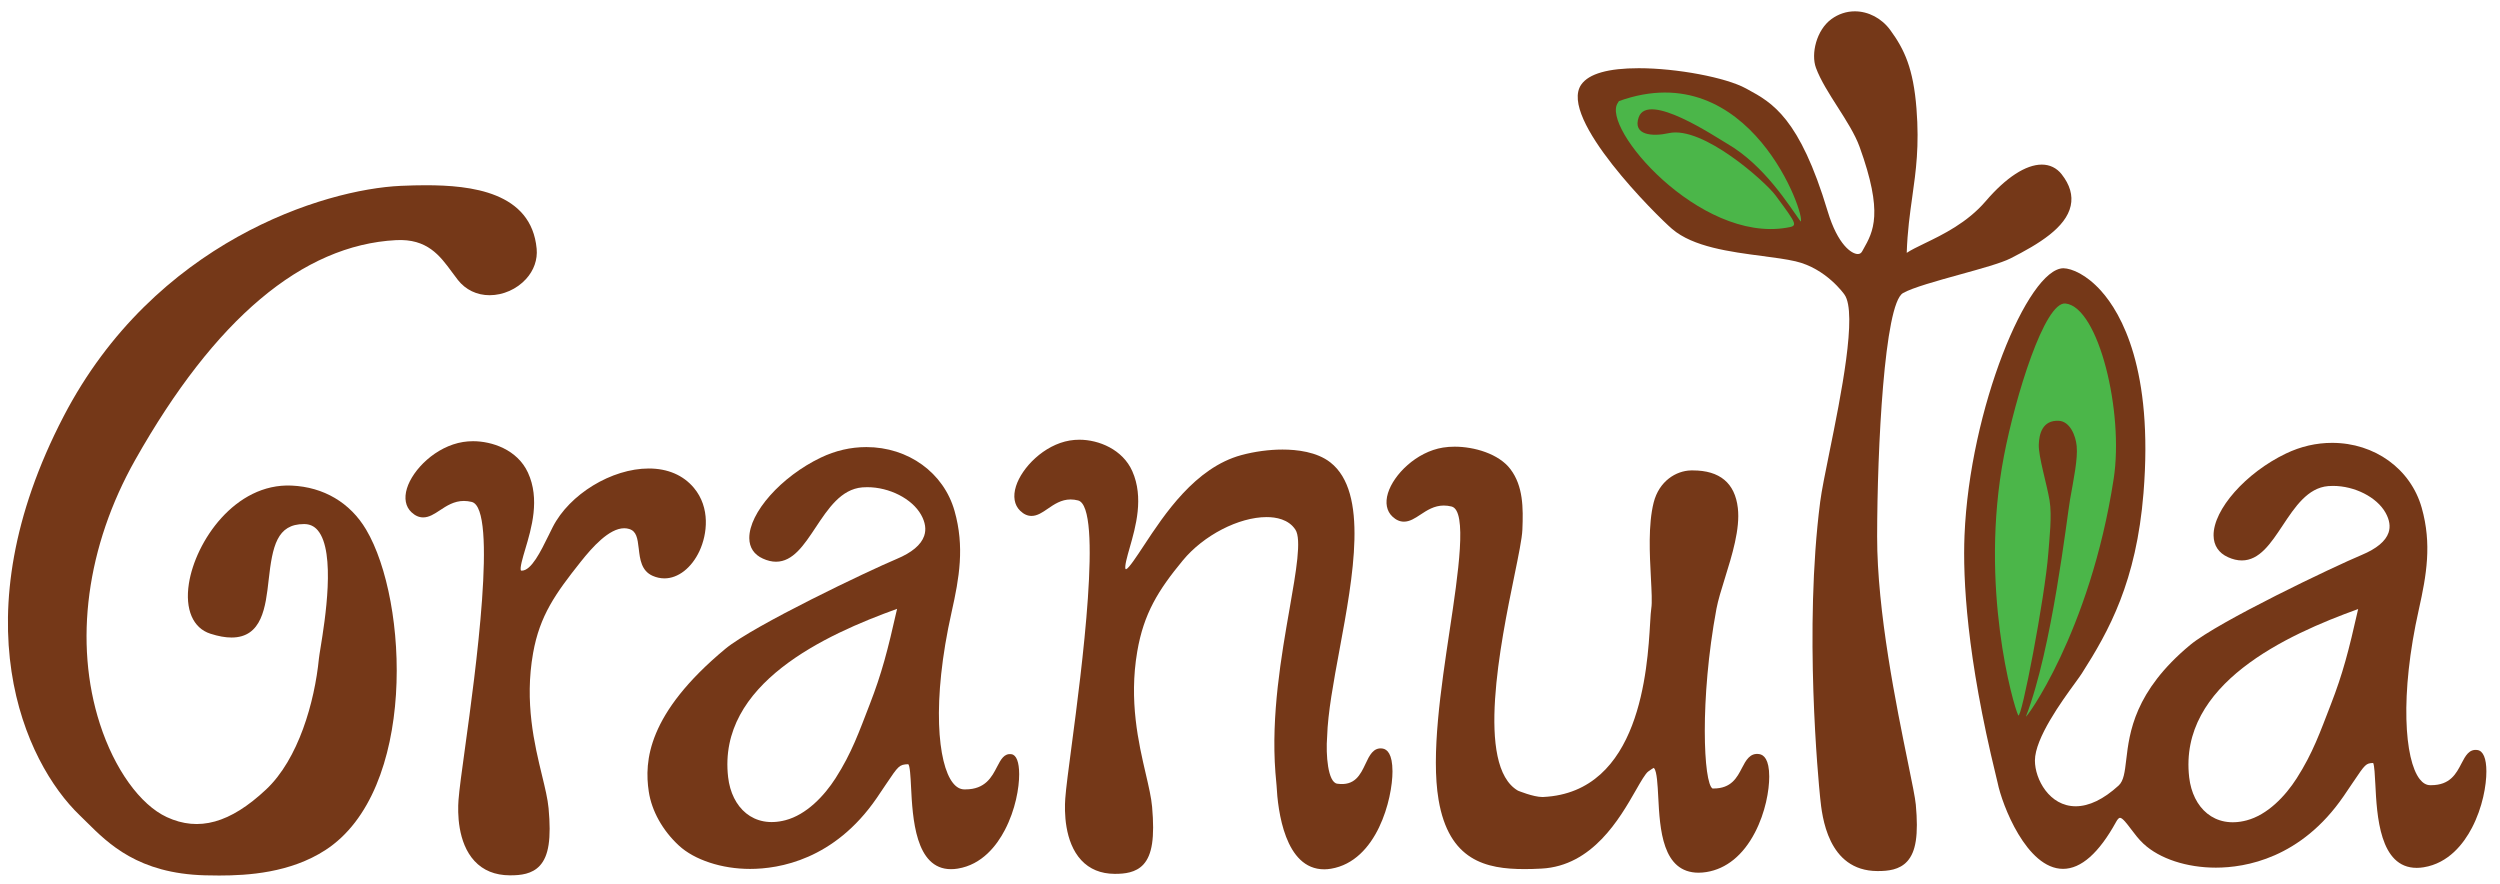 <?xml version="1.0" encoding="utf-8"?>
<!-- Generator: Adobe Illustrator 17.0.0, SVG Export Plug-In . SVG Version: 6.00 Build 0)  -->
<!DOCTYPE svg PUBLIC "-//W3C//DTD SVG 1.1//EN" "http://www.w3.org/Graphics/SVG/1.1/DTD/svg11.dtd">
<svg version="1.1" id="Layer_1" xmlns="http://www.w3.org/2000/svg" xmlns:xlink="http://www.w3.org/1999/xlink" x="0px" y="0px"
	  viewBox="0 0 425.559 150.424" enable-background="new 0 0 425.559 150.424"
	 xml:space="preserve">
<path fill="#753818" d="M110.443,79.749c-6.32,0-13.502,4.376-16.35,9.962c-0.25,0.489-0.5,1.001-0.754,1.52
	c-1.291,2.632-2.897,5.907-4.521,5.907c-0.001,0-0.002,0-0.003,0c-0.093-0.007-0.131-0.023-0.129-0.021
	c-0.254-0.347,0.303-2.214,0.709-3.577c1.081-3.619,2.56-8.576,0.472-13.095c-1.824-3.943-6.171-5.342-9.34-5.342
	c-0.581,0-1.154,0.045-1.703,0.133c-4.634,0.745-8.568,4.682-9.554,7.903c-0.511,1.669-0.238,3.109,0.769,4.055
	c0.632,0.593,1.285,0.881,1.996,0.881c0,0,0,0,0,0c1.009,0,1.907-0.593,2.857-1.22c1.124-0.741,2.397-1.582,4.069-1.582
	c0.43,0,0.879,0.056,1.334,0.166c4.484,1.082,0.574,29.459-1.096,41.576c-0.574,4.168-1.028,7.46-1.153,9.186
	c-0.15,2.067-0.187,7.214,2.724,10.362c1.482,1.604,3.496,2.424,5.986,2.438h0.122c1.736,0,3.69-0.196,5.021-1.653
	c1.513-1.657,1.956-4.576,1.482-9.761c-0.144-1.575-0.598-3.448-1.123-5.617c-1.268-5.236-3.005-12.408-1.513-20.809
	c1.137-6.393,3.823-10.137,8.112-15.541c1.943-2.447,4.825-5.7,7.403-5.7c0.287,0,0.569,0.041,0.839,0.124
	c1.231,0.375,1.423,1.525,1.634,3.371c0.202,1.764,0.431,3.764,2.377,4.612c0.649,0.283,1.319,0.427,1.991,0.427
	c2.339,0,4.625-1.785,5.966-4.658c1.33-2.851,1.877-7.379-0.956-10.757C116.307,80.887,113.655,79.749,110.443,79.749z"/>
<path fill="#753818" d="M421.735,127.676c-1.43-0.22-2.066,0.995-2.728,2.271c-0.9,1.739-1.921,3.711-5.176,3.711l-0.207-0.003
	c-0.631-0.016-1.214-0.362-1.735-1.03c-2.558-3.278-3.428-14.257-0.142-28.898c1.3-5.81,2.234-11.12,0.485-17.291
	c-1.869-6.609-7.999-11.05-15.253-11.05c-2.699,0-5.343,0.611-7.858,1.817c-6.84,3.278-12.366,9.537-12.317,13.951
	c0.019,1.698,0.867,2.976,2.456,3.694c0.809,0.367,1.597,0.553,2.342,0.553c3.015,0,4.928-2.885,6.953-5.938
	c2.095-3.158,4.26-6.423,7.755-6.717c0.269-0.022,0.542-0.033,0.817-0.033c3.695,0,7.457,1.916,8.943,4.556
	c0.694,1.232,0.868,2.377,0.517,3.402c-0.501,1.459-2.037,2.734-4.565,3.792c-4.642,1.941-24.422,11.348-29.213,15.331
	c-9.502,7.902-10.329,14.907-10.876,19.543c-0.245,2.083-0.423,3.589-1.298,4.386c-2.567,2.339-5.024,3.524-7.304,3.525
	c-0.001,0,0,0-0.001,0c-4.466,0-6.938-4.6-6.939-7.778c0.003-3.818,4.588-10.118,6.791-13.146c0.534-0.735,0.957-1.316,1.191-1.685
	c4.646-7.271,9.284-15.631,10.502-30.715c1.701-21.024-3.785-30.572-7.206-34.393c-2.5-2.791-4.977-3.827-6.411-3.868
	c-6.058,0-15.973,23.957-16.851,45.48c-0.304,7.434,0.381,20.578,5.369,40.981c0.141,0.578,0.235,0.96,0.267,1.119
	c0.751,3.757,4.95,14.657,11.134,14.657c3.077,0,6.12-2.696,9.044-8.013c0.236-0.431,0.473-0.677,0.648-0.677
	c0.436,0,1.196,1.012,1.867,1.904c0.62,0.825,1.323,1.76,2.152,2.526c2.743,2.538,7.344,4.054,12.307,4.054
	c5.001,0,14.475-1.579,21.736-12.152c0.64-0.932,1.166-1.715,1.608-2.373c2.104-3.134,2.198-3.237,3.433-3.294
	c0.209,0.451,0.293,2.122,0.367,3.607c0.266,5.328,0.711,14.247,7.04,14.249c0.001,0,0.001,0,0.002,0c0.376,0,0.772-0.033,1.179-0.1
	c4.256-0.685,6.819-4.026,8.221-6.71c1.821-3.488,2.466-7.255,2.461-9.617C423.239,129.117,422.704,127.828,421.735,127.676z
	 M396.785,119.86c-1.844,4.757-3.073,8.31-5.836,12.632c-1.939,3.032-4.971,6.225-8.535,7.159c-5.434,1.428-9.162-2.111-9.763-7.329
	c-1.828-15.899,16.607-24.263,28.763-28.649C399.79,110.867,398.794,114.677,396.785,119.86z"/>
<g>
	<path fill="#753818" d="M37.302,149.035c-0.836,0-1.638-0.015-2.396-0.034c-11.349-0.297-16.45-5.372-20.175-9.078
		c-0.399-0.397-0.786-0.781-1.166-1.146c-9.428-9.054-20.61-33.55-2.721-67.936C26.287,41.16,55.146,32.217,68.249,31.635
		c1.564-0.069,2.946-0.103,4.224-0.103c7.673,0,17.978,1.12,18.879,10.806c0.173,1.856-0.469,3.688-1.807,5.156
		c-1.573,1.727-3.892,2.758-6.202,2.758c-2.166,0-4.083-0.922-5.4-2.598c-0.337-0.429-0.666-0.876-0.999-1.329
		c-2.071-2.816-4.217-5.727-9.533-5.447c-15.92,0.839-30.854,13.417-44.384,37.387c-8.301,14.704-10.496,31.09-6.022,44.958
		c2.48,7.688,6.847,13.771,11.395,15.872c5.433,2.509,10.781,1.028,16.895-4.706c5.517-5.177,8.262-14.899,8.991-22.273
		c0.037-0.364,0.144-1.032,0.289-1.921c0.721-4.441,2.638-16.239-0.488-19.925c-0.604-0.713-1.364-1.061-2.323-1.063
		c-4.62,0-5.386,3.76-6.03,9.497c-0.517,4.602-1.103,9.817-6.32,9.817c0,0,0,0-0.001,0c-1.05,0-2.222-0.21-3.582-0.644
		c-2.985-0.952-4.36-4.144-3.676-8.538c1.112-7.147,7.85-17.115,17.489-16.682c5.454,0.248,9.955,2.905,12.673,7.48
		c7.26,12.225,8.617,44.505-6.937,54.574C49.392,148.587,42.195,149.035,37.302,149.035z"/>
</g>
<path fill="#4BB649" d="M351.606,51.664c-3.572-0.396-8.569,15.946-10.484,25.935c-4.267,22.247,1.633,42.598,2.426,44.163
	c0.513,1.011,4.561-20.131,5.123-27.604c0.175-2.326,0.654-6.381,0.212-8.987c-0.477-2.808-1.894-7.439-1.834-9.485
	c0.053-1.799,0.615-4.203,3.417-4.055c1.878,0.1,2.867,2.493,3.034,4.301c0.205,2.223-0.494,5.478-1.133,9.126
	c-0.536,3.059-3.055,25.43-7.493,36.881c-0.338,0.871,10.869-14.078,14.926-40.442C361.545,70.157,357.247,52.289,351.606,51.664z"
	/>
<g id="Layer_2">
	<g id="Layer_3">
		<path fill="#753818" d="M172.186,128.387c0.833,0.132,1.293,1.338,1.302,3.387c0.005,2.336-0.634,6.061-2.435,9.508
			c-1.37,2.632-3.881,5.911-8.03,6.577c-0.396,0.064-0.78,0.095-1.146,0.093c-6.094,0-6.534-8.776-6.796-14.014
			c-0.082-1.648-0.183-3.707-0.494-3.854c-1.518,0.065-1.643,0.258-3.767,3.415c-0.437,0.659-0.962,1.438-1.599,2.371
			c-7.202,10.474-16.584,12.041-21.536,12.04c-2.414,0.001-4.781-0.378-6.877-1.072c-2.102-0.687-3.926-1.683-5.255-2.915
			c-2.765-2.553-4.627-5.897-5.117-9.177c-0.774-5.132-0.267-13.238,13.025-24.292c4.775-3.967,24.518-13.356,29.151-15.296
			c2.597-1.083,4.182-2.409,4.704-3.939c0.378-1.095,0.198-2.309-0.532-3.605c-1.53-2.714-5.38-4.686-9.165-4.684
			c-0.281-0.005-0.561,0.01-0.834,0.032c-3.619,0.304-5.816,3.62-7.945,6.829c-1.985,2.996-3.864,5.825-6.741,5.827
			c-0.711,0.002-1.467-0.178-2.241-0.533c-1.495-0.673-2.294-1.876-2.31-3.467c-0.045-4.325,5.414-10.485,12.174-13.722
			c2.483-1.19,5.088-1.791,7.75-1.792c7.145,0.001,13.175,4.367,15.014,10.87c1.73,6.114,0.805,11.388-0.489,17.162
			c-3.459,15.405-2.328,25.889,0.189,29.109c0.57,0.733,1.214,1.112,1.926,1.13l0.215,0c3.406,0.002,4.51-2.132,5.392-3.842
			C170.373,129.276,170.934,128.196,172.186,128.387z M152.706,103.638c-12.156,4.385-30.591,12.75-28.763,28.649
			c0.601,5.218,4.328,8.757,9.763,7.329c3.564-0.934,6.596-4.127,8.535-7.159c2.762-4.322,3.992-7.874,5.836-12.632
			C150.085,114.642,151.081,110.832,152.706,103.638"/>
	</g>
</g>
<g id="Layer_4">
	<g>
	</g>
	<g>
		<g>
			<path fill="#753818" d="M289.148,148.556c-6.212,0-6.596-7.454-6.876-12.896c-0.104-2.037-0.224-4.347-0.697-4.878
				c-0.048-0.055-0.074-0.068-0.074-0.069c-0.085,0.02-0.453,0.278-0.696,0.449l-0.232,0.162c-0.471,0.326-1.261,1.708-2.099,3.172
				c-2.76,4.825-7.379,12.9-16.07,13.359c-1.063,0.057-2.007,0.084-2.884,0.084c-6.57,0.001-12.892-1.431-14.644-11.812
				c-1.292-7.635,0.404-18.927,1.901-28.889c1.434-9.542,3.059-20.356,0.304-21.021c-0.446-0.108-0.887-0.163-1.309-0.163
				c-1.633,0-2.878,0.821-3.977,1.547c-0.933,0.615-1.813,1.196-2.807,1.196c-0.701,0.001-1.344-0.282-1.965-0.865
				c-0.992-0.93-1.263-2.346-0.761-3.987c0.968-3.162,4.827-7.028,9.376-7.76c0.627-0.1,1.295-0.15,1.988-0.15
				c3.292,0,7.506,1.189,9.499,3.846c2.148,2.861,2.181,6.511,2.018,10.312c-0.062,1.461-0.646,4.313-1.386,7.925
				c-2.309,11.276-6.605,32.267,0.635,36.473l0,0c0.015,0,2.597,1.079,4.159,1.079l0.138-0.003
				c16.509-0.792,17.74-21.769,18.204-29.665c0.066-1.136,0.114-1.955,0.194-2.445c0.156-0.979,0.054-2.914-0.064-5.154
				c-0.214-4.048-0.479-9.087,0.465-12.849c0.935-3.698,3.85-5.414,6.323-5.475l0.341-0.003c4.596,0,7.175,2.152,7.667,6.397
				c0.414,3.546-0.979,8.027-2.21,11.981c-0.598,1.922-1.162,3.737-1.433,5.188c-2.866,15.429-2.201,29.778-0.651,30.588
				l0.155-0.007h0.001c3.03,0,3.992-1.857,4.84-3.495c0.658-1.27,1.356-2.607,2.943-2.362c0.773,0.121,1.693,0.882,1.699,3.817
				c0.004,2.348-0.634,6.089-2.439,9.549c-2.008,3.847-4.857,6.167-8.242,6.712c-0.461,0.074-0.909,0.112-1.333,0.112
				C289.149,148.556,289.149,148.556,289.148,148.556z"/>
		</g>
	</g>
</g>
<g>
	<path fill="#753818" d="M189.837,148.75h-0.114c-2.343-0.015-4.25-0.799-5.669-2.33c-2.899-3.129-2.869-8.364-2.722-10.47
		c0.12-1.725,0.556-5.016,1.107-9.184c1.603-12.12,5.358-40.503,1.067-41.582c-0.432-0.108-0.858-0.164-1.267-0.164
		c-1.587,0-2.804,0.836-3.877,1.574c-0.918,0.632-1.787,1.228-2.771,1.228c-0.698,0-1.335-0.291-1.948-0.892
		c-0.99-0.968-1.239-2.444-0.701-4.158c0.997-3.174,4.781-7.055,9.156-7.787c0.53-0.089,1.083-0.134,1.645-0.134
		c3.296,0,7.357,1.655,8.999,5.352c2,4.51,0.582,9.461-0.454,13.077c-0.39,1.363-0.925,3.229-0.682,3.593
		c0.003-0.001,0.031,0.009,0.099,0.015c0.458-0.153,1.813-2.211,3.008-4.026c3.478-5.284,8.735-13.268,16.604-15.396
		c2.248-0.608,4.734-0.942,7.002-0.942c2.438,0,5.829,0.379,8.137,2.186c6.521,5.104,3.89,19.314,1.568,31.853
		c-1.029,5.559-2.001,10.809-2.114,14.808c-0.248,3.127,0.127,7.804,1.713,8.031c2.999,0.428,3.946-1.516,4.83-3.404
		c0.644-1.378,1.327-2.829,2.907-2.578c0.762,0.125,1.667,0.898,1.673,3.878c0.01,4.643-2.614,15.262-10.472,16.579
		c-0.392,0.066-0.778,0.1-1.151,0.1c-6.69,0-7.901-9.983-8.111-14.275l-0.193-2.188c-0.754-9.801,1.006-19.86,2.42-27.943
		c1.105-6.32,2.061-11.778,0.977-13.419c-1.163-1.762-3.303-2.132-4.893-2.132c-4.733,0-10.729,3.097-14.254,7.362
		c-4.186,5.066-6.664,9.041-7.771,15.525c-1.434,8.406,0.235,15.582,1.453,20.821c0.504,2.167,0.939,4.039,1.077,5.612
		c0.46,5.244,0.016,8.181-1.485,9.818C193.335,148.57,191.388,148.75,189.837,148.75z"/>
</g>
<g>
	<path fill="#753818" d="M319.666,148.274C319.666,148.274,319.666,148.274,319.666,148.274h-0.114
		c-8.448-0.051-9.4-9.371-9.714-12.435c-0.294-2.878-2.795-28.745,0.002-50.431c0.245-1.896,0.863-4.941,1.58-8.468
		c1.915-9.43,4.811-23.681,2.544-26.804c-0.041-0.061-3.108-4.446-8.322-5.654c-1.565-0.363-3.555-0.624-5.661-0.901
		c-5.517-0.725-11.77-1.546-15.347-4.607c-2.547-2.179-19.45-18.893-15.465-24.58c1.295-1.848,4.588-2.784,9.786-2.784
		c6.469,0,14.816,1.573,18.229,3.435l0.318,0.173c4.136,2.247,8.823,4.793,13.611,20.751c1.727,5.752,4.108,7.272,5.127,7.272
		c0.328,0,0.566-0.143,0.731-0.437l0.213-0.379c1.697-3.006,3.453-6.116-0.639-17.427c-0.777-2.15-2.288-4.514-3.748-6.8
		c-1.427-2.234-2.903-4.544-3.679-6.651c-0.874-2.372,0.067-6.425,2.636-8.3c1.183-0.863,2.558-1.319,3.976-1.319
		c2.319,0,4.574,1.187,6.03,3.176c2.426,3.312,3.935,6.563,4.47,13.386c0.5,6.375-0.092,10.58-0.718,15.031
		c-0.404,2.876-0.821,5.836-0.942,9.52c0.783-0.517,1.834-1.024,3.071-1.623c3.049-1.474,7.225-3.494,10.378-7.177
		c3.435-4.012,6.823-6.222,9.541-6.222c1.362,0,2.53,0.567,3.377,1.641c1.414,1.793,1.934,3.602,1.543,5.376
		c-0.815,3.708-5.409,6.494-10.252,8.952c-1.562,0.791-4.978,1.736-8.594,2.737c-3.818,1.057-8.146,2.254-9.712,3.174
		c-3.164,1.86-4.371,26.406-4.389,41.441c-0.016,12.748,3.29,28.904,5.265,38.557c0.705,3.446,1.215,5.936,1.318,7.066
		c0.47,5.136,0.03,8.027-1.469,9.669C323.329,148.079,321.389,148.274,319.666,148.274z"/>
</g>
<g>
	<path fill="#4BB649" d="M275.404,17.493c-2.989,4.196,13.887,23.802,28.708,21.272c1.948-0.333,1.948-0.333-1.886-5.523
		c-1.662-2.242-12.343-11.887-18.171-10.575c-2.736,0.616-6.205,0.376-5.104-2.716c1.568-4.394,12.997,3.316,15.014,4.482
		c6.404,3.703,10.61,10.611,12.542,13.269c1.017-0.583-8.525-28.553-30.931-20.49L275.404,17.493z"/>
</g>
</svg>

